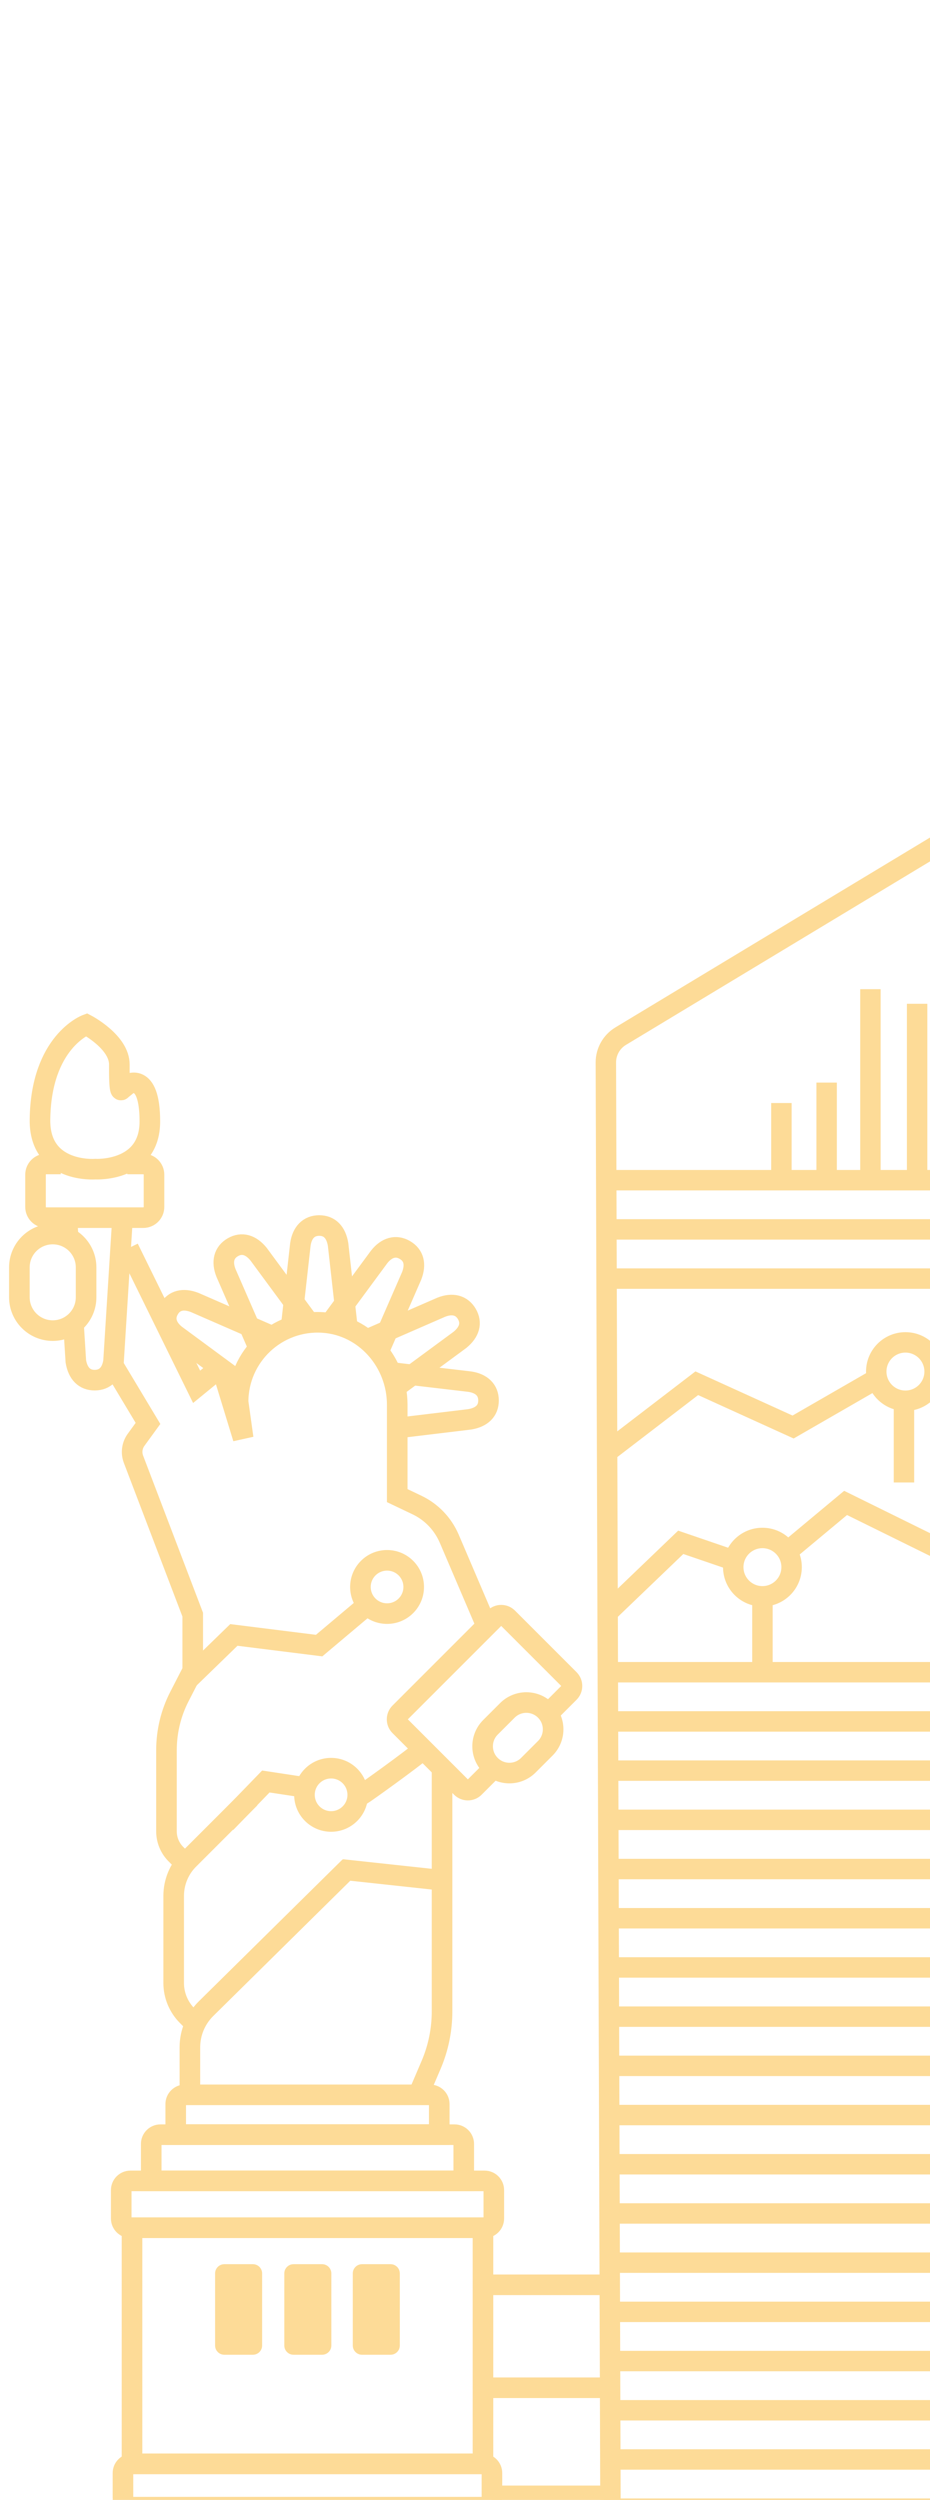 <svg width="96" height="258" viewBox="0 0 96 258" fill="none" xmlns="http://www.w3.org/2000/svg">
<path d="M26.104 233.672H23.157C22.63 233.672 22.203 234.099 22.203 234.626V242.066C22.203 242.593 22.63 243.02 23.157 243.02H26.104C26.631 243.02 27.058 242.593 27.058 242.066V234.626C27.058 234.099 26.631 233.672 26.104 233.672Z" fill="#FDDB97"/>
<path d="M33.249 233.672H30.302C29.775 233.672 29.348 234.099 29.348 234.626V242.066C29.348 242.593 29.775 243.02 30.302 243.02H33.249C33.776 243.02 34.203 242.593 34.203 242.066V234.626C34.203 234.099 33.776 233.672 33.249 233.672Z" fill="#FDDB97"/>
<path d="M40.317 233.672H37.37C36.843 233.672 36.416 234.099 36.416 234.626V242.066C36.416 242.593 36.843 243.02 37.37 243.02H40.317C40.844 243.02 41.271 242.593 41.271 242.066V234.626C41.271 234.099 40.844 233.672 40.317 233.672Z" fill="#FDDB97"/>
<path d="M50.02 225.077H13.467C12.941 225.077 12.514 225.504 12.514 226.031V228.959C12.514 229.486 12.941 229.913 13.467 229.913H50.02C50.547 229.913 50.974 229.486 50.974 228.959V226.031C50.974 225.504 50.547 225.077 50.02 225.077Z" stroke="#FDDB97" stroke-width="2.126" stroke-miterlimit="10"/>
<path d="M49.855 229.914H13.627V254.277H49.855V229.914Z" stroke="#FDDB97" stroke-width="2.126" stroke-miterlimit="10"/>
<path d="M16.565 220.307H46.917C47.442 220.307 47.871 220.736 47.871 221.261V225.076H15.611V221.261C15.611 220.736 16.041 220.307 16.565 220.307Z" stroke="#FDDB97" stroke-width="2.126" stroke-miterlimit="10"/>
<path d="M49.828 254.276H13.647C13.12 254.276 12.693 254.703 12.693 255.23V257.796C12.693 258.323 13.12 258.75 13.647 258.75H49.828C50.354 258.75 50.781 258.323 50.781 257.796V255.23C50.781 254.703 50.354 254.276 49.828 254.276Z" stroke="#FDDB97" stroke-width="2.126" stroke-miterlimit="10"/>
<path d="M19.093 216.195H44.389C44.914 216.195 45.343 216.625 45.343 217.149V220.297H18.139V217.149C18.139 216.625 18.568 216.195 19.093 216.195Z" stroke="#FDDB97" stroke-width="2.126" stroke-miterlimit="10"/>
<path d="M50.97 182.465L48.967 184.468C48.595 184.84 47.994 184.84 47.622 184.468L41.269 178.115C40.897 177.743 40.897 177.142 41.269 176.77L51.066 166.973C51.438 166.601 52.038 166.601 52.41 166.973L58.763 173.326C59.135 173.698 59.135 174.299 58.763 174.671L56.579 176.856" stroke="#FDDB97" stroke-width="2.126" stroke-miterlimit="10"/>
<path d="M52.375 176.518L50.628 178.265C49.548 179.345 49.548 181.097 50.628 182.177C51.708 183.258 53.459 183.258 54.54 182.177L56.287 180.43C57.367 179.35 57.367 177.598 56.287 176.518C55.206 175.438 53.455 175.438 52.375 176.518Z" stroke="#FDDB97" stroke-width="2.126" stroke-miterlimit="10"/>
<path d="M2 130.8L2 133.882C2 135.783 3.542 137.325 5.443 137.325C7.345 137.325 8.887 135.783 8.887 133.882V130.8C8.887 128.898 7.345 127.357 5.443 127.357C3.542 127.357 2 128.898 2 130.8Z" stroke="#FDDB97" stroke-width="2.126" stroke-miterlimit="10"/>
<path d="M19.602 216.312V211.284C19.602 209.791 20.203 208.354 21.27 207.301L36.103 192.659" stroke="#FDDB97" stroke-width="2.126" stroke-miterlimit="10"/>
<path d="M35.279 192.935L45.455 194.035" stroke="#FDDB97" stroke-width="2.126"/>
<path d="M20.236 208.946L19.34 208.049C18.433 207.143 17.928 205.922 17.928 204.653V195.667C17.928 194.246 18.491 192.882 19.502 191.88L25.807 185.575" stroke="#FDDB97" stroke-width="2.126" stroke-miterlimit="10"/>
<path d="M23.314 188.121L27.44 183.858L31.978 184.546M37.341 185.234C37.561 185.124 42.658 181.475 43.667 180.558" stroke="#FDDB97" stroke-width="2.126"/>
<circle cx="39.955" cy="163.781" r="2.75" stroke="#FDDB97" stroke-width="2.126"/>
<circle cx="34.178" cy="185.233" r="2.75" stroke="#FDDB97" stroke-width="2.126"/>
<path d="M45.631 182.474V207.581C45.631 209.48 45.25 211.349 44.506 213.095L43.18 216.195" stroke="#FDDB97" stroke-width="2.126" stroke-miterlimit="10"/>
<path d="M13.266 128.816L20.296 143.125L21.812 141.885C22.308 141.484 23.052 141.713 23.234 142.314L25.103 148.429L24.578 144.68C24.578 139.967 28.556 136.171 33.335 136.485C37.704 136.772 41.004 140.587 41.004 144.966V154.353L43.045 155.326C44.543 156.041 45.716 157.272 46.374 158.798L50.228 167.812" stroke="#FDDB97" stroke-width="2.126" stroke-miterlimit="10"/>
<path d="M18.864 192.062L18.158 191.356C17.538 190.736 17.185 189.887 17.185 189.009V180.633C17.185 178.697 17.643 176.789 18.53 175.072L19.894 172.42V166.639L13.78 150.604C13.522 149.927 13.627 149.163 14.056 148.582L15.277 146.903L11.652 140.864" stroke="#FDDB97" stroke-width="2.126" stroke-miterlimit="10"/>
<path d="M19.328 173.407L24.141 168.732L32.942 169.832L38.168 165.432" stroke="#FDDB97" stroke-width="2.126"/>
<path d="M30.053 136.934L31.007 128.425C31.188 127.194 31.875 126.479 32.953 126.479C34.021 126.479 34.688 127.175 34.898 128.425L35.852 136.934" stroke="#FDDB97" stroke-width="2.126" stroke-miterlimit="10"/>
<path d="M7.035 127.719L6.883 125.306" stroke="#FDDB97" stroke-width="2.126" stroke-miterlimit="10"/>
<path d="M12.674 125.306L11.72 140.492C11.539 141.723 10.852 142.438 9.774 142.438C8.706 142.438 8.038 141.742 7.828 140.492L7.59 136.686" stroke="#FDDB97" stroke-width="2.126" stroke-miterlimit="10"/>
<path d="M26.752 139.223L23.328 131.372C22.87 130.218 23.108 129.255 24.034 128.72C24.959 128.186 25.884 128.453 26.685 129.426L31.769 136.323" stroke="#FDDB97" stroke-width="2.126" stroke-miterlimit="10"/>
<path d="M25.035 142.858L18.139 137.774C17.166 137.001 16.89 136.047 17.433 135.122C17.967 134.196 18.912 133.967 20.085 134.416L27.935 137.84" stroke="#FDDB97" stroke-width="2.126" stroke-miterlimit="10"/>
<path d="M40.346 141.637L48.482 142.591C49.713 142.772 50.428 143.459 50.428 144.536C50.428 145.605 49.732 146.273 48.482 146.482L41.023 147.379" stroke="#FDDB97" stroke-width="2.126" stroke-miterlimit="10"/>
<path d="M37.693 138.336L45.544 134.912C46.698 134.454 47.661 134.692 48.196 135.618C48.73 136.543 48.462 137.468 47.49 138.27L40.832 143.173" stroke="#FDDB97" stroke-width="2.126" stroke-miterlimit="10"/>
<path d="M34.059 136.609L39.143 129.712C39.915 128.739 40.869 128.463 41.794 129.006C42.72 129.541 42.949 130.485 42.5 131.658L39.076 139.509" stroke="#FDDB97" stroke-width="2.126" stroke-miterlimit="10"/>
<path d="M13.139 111.938C13.139 111.938 15.469 110.491 15.469 115.738C15.469 120.984 9.832 120.66 9.832 120.66C9.832 120.66 4.07 121.108 4.127 115.575C4.213 107.505 8.925 105.75 8.925 105.75C8.925 105.75 12.34 107.534 12.321 109.881C12.293 113.028 12.531 112.456 12.531 112.456L13.001 112.076L13.139 111.938Z" stroke="#FDDB97" stroke-width="2.126" stroke-miterlimit="10" stroke-linecap="round"/>
<path d="M13.14 120.125H14.79C15.401 120.125 15.897 120.621 15.897 121.232V124.561C15.897 125.171 15.401 125.667 14.79 125.667H4.774C4.164 125.667 3.668 125.171 3.668 124.561V121.232C3.668 120.621 4.164 120.125 4.774 120.125H6.272" stroke="#FDDB97" stroke-width="2.126" stroke-miterlimit="10"/>
<path d="M64.056 106.943L103.298 83.266C105.388 82.002 108.052 83.507 108.052 85.951V263.419C108.052 265.154 106.652 266.554 104.918 266.554H66.166C64.442 266.554 63.042 265.154 63.032 263.43L62.541 109.638C62.541 108.541 63.116 107.517 64.056 106.943Z" stroke="#FDDB97" stroke-width="2.109" stroke-miterlimit="10"/>
<path d="M62.435 121.8H107.873" stroke="#FDDB97" stroke-width="2.109" stroke-miterlimit="10"/>
<path d="M62.435 126.878H107.873" stroke="#FDDB97" stroke-width="2.109" stroke-miterlimit="10"/>
<path d="M62.435 131.957H107.873" stroke="#FDDB97" stroke-width="2.109" stroke-miterlimit="10"/>
<path d="M62.435 172.58H107.873" stroke="#FDDB97" stroke-width="2.109" stroke-miterlimit="10"/>
<path d="M62.435 177.658H107.873" stroke="#FDDB97" stroke-width="2.109" stroke-miterlimit="10"/>
<path d="M62.435 182.736H107.873" stroke="#FDDB97" stroke-width="2.109" stroke-miterlimit="10"/>
<path d="M62.435 187.814H107.873" stroke="#FDDB97" stroke-width="2.109" stroke-miterlimit="10"/>
<path d="M62.435 192.892H107.873" stroke="#FDDB97" stroke-width="2.109" stroke-miterlimit="10"/>
<path d="M62.435 197.97H107.873" stroke="#FDDB97" stroke-width="2.109" stroke-miterlimit="10"/>
<path d="M62.435 203.048H107.873" stroke="#FDDB97" stroke-width="2.109" stroke-miterlimit="10"/>
<path d="M62.435 208.126H107.873" stroke="#FDDB97" stroke-width="2.109" stroke-miterlimit="10"/>
<path d="M62.435 213.204H107.873" stroke="#FDDB97" stroke-width="2.109" stroke-miterlimit="10"/>
<path d="M62.435 218.282H107.873" stroke="#FDDB97" stroke-width="2.109" stroke-miterlimit="10"/>
<path d="M62.435 223.359H107.873" stroke="#FDDB97" stroke-width="2.109" stroke-miterlimit="10"/>
<path d="M62.435 228.438H107.873" stroke="#FDDB97" stroke-width="2.109" stroke-miterlimit="10"/>
<path d="M62.435 233.516H107.873" stroke="#FDDB97" stroke-width="2.109" stroke-miterlimit="10"/>
<path d="M62.435 238.593H107.873" stroke="#FDDB97" stroke-width="2.109" stroke-miterlimit="10"/>
<path d="M62.435 243.671H107.873" stroke="#FDDB97" stroke-width="2.109" stroke-miterlimit="10"/>
<path d="M62.435 248.75H107.873" stroke="#FDDB97" stroke-width="2.109" stroke-miterlimit="10"/>
<path d="M62.435 253.827H107.873" stroke="#FDDB97" stroke-width="2.109" stroke-miterlimit="10"/>
<path d="M62.435 258.905H107.873" stroke="#FDDB97" stroke-width="2.109" stroke-miterlimit="10"/>
<circle cx="78.702" cy="161.735" r="3.012" stroke="#FDDB97" stroke-width="2.109"/>
<path d="M78.703 165.048V172.579" stroke="#FDDB97" stroke-width="2.109"/>
<circle cx="93.464" cy="141.551" r="3.012" stroke="#FDDB97" stroke-width="2.109"/>
<path d="M93.312 145.166V152.998" stroke="#FDDB97" stroke-width="2.109"/>
<path d="M62.889 149.685L71.926 142.756L81.867 147.275L90.754 142.154" stroke="#FDDB97" stroke-width="2.109"/>
<path d="M96.779 141.852L101.448 142.907L108.075 135.375M62.889 166.253L70.269 159.174L75.993 161.132" stroke="#FDDB97" stroke-width="2.109"/>
<path d="M80.961 160.379L87.287 155.107L97.981 160.379L108.223 148.63" stroke="#FDDB97" stroke-width="2.109"/>
<path d="M80.662 121.368V113.836" stroke="#FDDB97" stroke-width="2.109"/>
<path d="M85.33 121.368V111.728" stroke="#FDDB97" stroke-width="2.109"/>
<path d="M89.85 121.368L89.85 102.088" stroke="#FDDB97" stroke-width="2.109"/>
<path d="M94.67 121.368L94.67 103.594" stroke="#FDDB97" stroke-width="2.109"/>
<line x1="50.748" y1="235.801" x2="62.966" y2="235.801" stroke="#FDDB97" stroke-width="2.125"/>
<line x1="50.748" y1="246.425" x2="62.966" y2="246.425" stroke="#FDDB97" stroke-width="2.125"/>
<line x1="50.748" y1="257.581" x2="62.966" y2="257.581" stroke="#FDDB97" stroke-width="2.125"/>
</svg>
